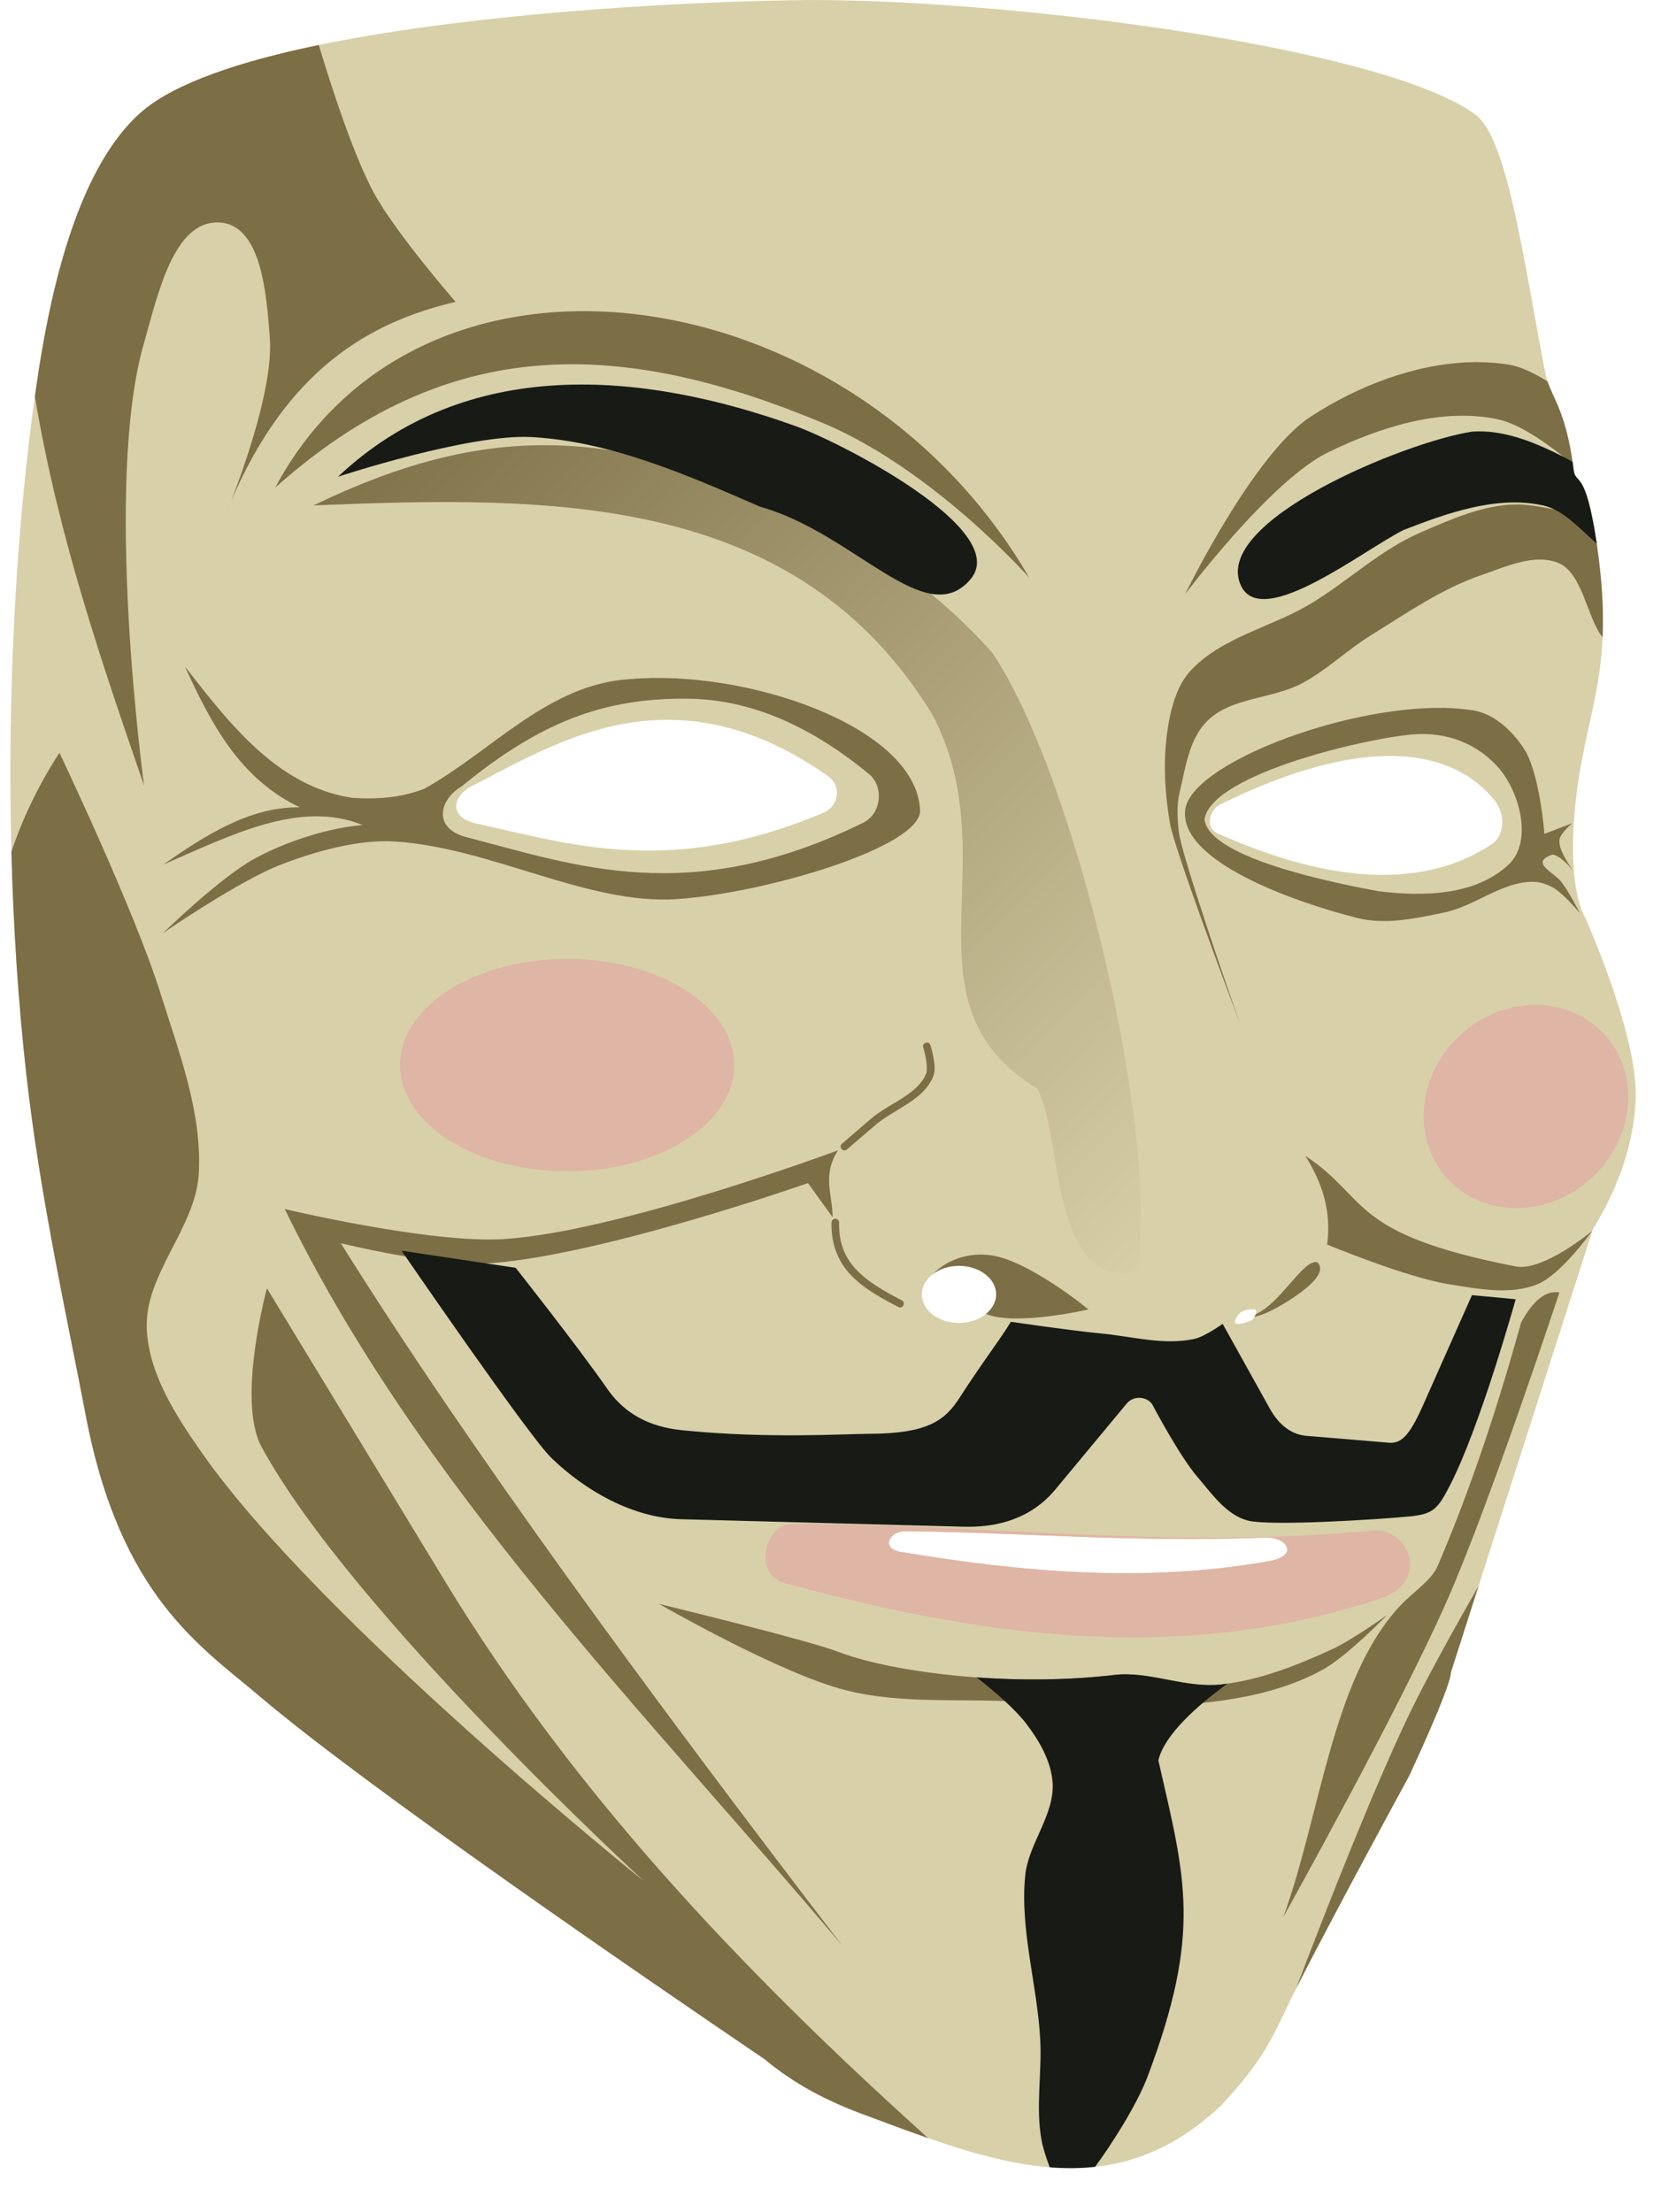 <svg width="329" height="436" xmlns="http://www.w3.org/2000/svg" xmlns:undefined="http://www.inkscape.org/namespaces/inkscape" xmlns:xlink="http://www.w3.org/1999/xlink">
 <defs>
  <linearGradient id="imagebot_33">
   <stop stop-color="#7c6e45" id="imagebot_41" offset="0"/>
   <stop stop-color="#d8d0a9" id="imagebot_40" offset="1"/>
  </linearGradient>
  <filter color-interpolation-filters="sRGB" height="1.651" y="-0.325" width="1.646" x="-0.323" id="imagebot_29">
   <feGaussianBlur id="imagebot_36" stdDeviation="5.427" />
  </filter>
  <filter color-interpolation-filters="sRGB" height="1.751" y="-0.375" width="1.428" x="-0.214" id="imagebot_31">
   <feGaussianBlur id="imagebot_35" stdDeviation="5.14" />
  </filter>
  <filter color-interpolation-filters="sRGB" height="1.538" y="-0.269" width="1.095" x="-0.047" id="imagebot_21">
   <feGaussianBlur id="imagebot_34" stdDeviation="2.512" />
  </filter>
  <linearGradient y2="1.003" x2="1.003" y1="-0.003" x1="-0.003" id="imagebot_18" xlink:href="#imagebot_33"/>
 </defs>
 <g id="imagebot_2" label="Layer 1">
  <g label="Layer 1" transform="translate(2.05 0.004) matrix(1 0 0 1 -179.671 -321.233)" id="imagebot_3">
   <path fill="#d8d0a9" d="M 338.524 321.233 C 337.211 321.229 335.956 321.249 334.711 321.265 C 305.605 321.639 225.837 325.788 205.586 343.233 C 193.273 353.841 187.872 377.344 185.243 394.296 C 179.189 433.334 177.621 486.528 182.774 532.671 C 185.513 557.197 190.752 580.384 194.524 600.202 C 201.333 635.975 217.358 645.835 228.993 655.733 C 249.448 673.136 303.847 710.488 328.336 727.108 C 334.341 732.092 340.7 735.363 347.868 738.015 C 373.045 747.348 396.381 756.904 418.18 736.358 C 427.274 726.703 428.461 722.548 432.305 714.796 C 439.412 700.621 455.399 671.265 455.399 671.265 C 455.399 671.265 463.618 653.747 463.618 650.89 L 491.649 563.39 C 491.649 563.39 500.035 551.104 500.055 536.796 C 500.073 524.262 490.055 501.983 490.055 501.983 C 490.055 501.983 486.545 496.856 488.086 480.546 C 489.859 461.785 495.805 455.071 492.743 431.077 C 490.415 412.838 488.219 417.069 487.836 413.89 C 486.373 401.735 483.146 399.237 482.336 395.202 C 478.427 375.725 475.073 348.869 468.618 343.952 C 451.41 330.846 379.219 321.35 338.524 321.233 L 338.524 321.233 Z M 309.618 463.108 C 319.015 463.188 329.451 466.149 340.961 474.296 C 343.369 476 343.204 480.043 339.868 481.452 C 309.937 494.091 290.244 487.677 271.649 483.577 C 265.733 482.273 266.925 478.021 270.774 476.077 C 281.134 470.844 293.956 462.975 309.618 463.108 Z M 451.993 470.233 C 461.729 470.333 468.23 474.009 472.211 478.952 C 474.71 482.054 473.857 486.154 471.836 487.515 C 460.796 494.949 443.796 497.152 417.743 485.546 C 414.849 484.257 416.313 480.702 418.086 479.827 C 432.278 472.828 443.401 470.145 451.993 470.233 Z M 366.649 570.733 C 370.69 570.733 373.993 573.253 373.993 576.358 C 373.993 579.463 370.69 581.983 366.649 581.983 C 362.608 581.983 359.336 579.463 359.336 576.358 C 359.336 573.253 362.608 570.733 366.649 570.733 Z M 424.711 579.296 C 425.926 579.254 424.861 581.19 424.336 581.452 C 423.915 581.663 420.5 582.986 421.118 581.452 C 421.832 579.676 422.841 579.361 424.711 579.296 Z M 356.118 623.046 C 379.696 623.312 400.919 625.302 427.024 624.296 C 431.275 624.132 433.872 627.866 427.743 628.952 C 402.552 633.418 377.863 630.872 355.243 627.14 C 351.041 626.446 352.996 623.011 356.118 623.046 Z" id="imagebot_32"/>
   <path fill="#dfb5a5" fill-rule="evenodd" filter="url(#imagebot_31)" id="imagebot_30" d="M422.807,482.246C422.807,491.319 409.906,498.674 393.991,498.674C378.077,498.674 365.176,491.319 365.176,482.246C365.176,473.174 378.077,465.819 393.991,465.819C409.906,465.819 422.807,473.174 422.807,482.246z" transform="matrix(1.143,0,0,1.274,-160.915,-83.219)"/>
   <path fill="#dfb5a5" fill-rule="evenodd" filter="url(#imagebot_29)" id="imagebot_28" d="M615.628,487.633C615.628,498.193 606.223,506.753 594.622,506.753C583.021,506.753 573.617,498.193 573.617,487.633C573.617,477.073 583.021,468.512 594.622,468.512C606.223,468.512 615.628,477.073 615.628,487.633z" transform="matrix(0.733,-0.681,0.681,0.733,-289.518,586.83)"/>
   <path fill="#7c6e45" d="M342.823,547.957C342.823,547.957 299.555,564.066 276.844,565.461C262.373,566.35 233.755,559.537 233.755,559.537C260.389,614.232 304.251,658.046 343.631,704.691C305.256,654.629 270.312,607.044 244.797,566.269C244.797,566.269 263.384,570.779 272.805,570.309C294.789,569.211 336.899,554.42 336.899,554.42L341.746,561.152C341.771,556.821 339.594,552.929 342.823,547.957z" id="imagebot_27"/>
   <path fill="#7c6e45" stroke-width="1.5" d="M 360.313 526.719 A 0.75 0.75 0 0 0 359.625 527.719 C 359.625 527.719 359.91 528.67 360.125 529.813 C 360.34 530.955 360.415 532.293 360.188 532.844 C 359.365 534.836 357.655 536.271 355.625 537.594 C 353.595 538.916 351.264 540.1 349.344 541.719 C 347.436 543.327 343.688 546.594 343.688 546.594 A 0.75 0.75 0 1 0 344.656 547.719 C 344.656 547.719 348.424 544.468 350.313 542.875 C 352.048 541.412 354.317 540.224 356.438 538.844 C 358.558 537.463 360.56 535.865 361.563 533.438 C 362.058 532.238 361.829 530.779 361.594 529.531 C 361.359 528.284 361.031 527.25 361.031 527.25 A 0.75 0.75 0 0 0 360.312 526.719 L 360.313 526.719 Z" id="imagebot_26"/>
   <path fill="#7c6e45" stroke-width="1.5" d="M342.125,561.469A0.75,0.75 0 0 0 341.531,562.219C341.449,566.713 342.956,570.01 345.375,572.562C347.794,575.115 351.075,576.951 354.594,578.781A0.75,0.75 0 1 0 355.281,577.469C351.791,575.654 348.666,573.85 346.469,571.531C344.272,569.213 342.956,566.405 343.031,562.25A0.75,0.75 0 0 0 342.125,561.469z" id="imagebot_25"/>
   <path fill="#7c6e45" d="M370.866,568.504C365.639,568.579 362.573,571.266 361.491,572.379C362.814,571.361 364.626,570.723 366.647,570.723C370.689,570.723 373.991,573.243 373.991,576.348C373.991,577.831 373.219,579.186 371.991,580.192C372.171,580.261 372.349,580.353 372.522,580.41C378.754,582.467 392.178,579.317 392.178,579.317C392.178,579.317 379.773,569.098 372.241,568.567C371.772,568.534 371.306,568.498 370.866,568.504z" id="imagebot_24"/>
   <path fill="#7c6e45" d="M380.526,435.118C345.884,375.39 261.099,362.643 231.87,417.344C266.039,386.843 300.026,387.818 340.669,404.956C362.178,414.336 380.526,435.118 380.526,435.118z" id="imagebot_23"/>
   <path fill="#7c6e45" d="M214.085,452.629C219.305,464.047 224.963,474.761 236.71,480.348C226.753,480.279 218.244,485.785 209.772,491.66C223.184,485.848 236.705,478.827 249.116,483.848C242.608,484.368 234.551,486.873 228.085,490.317C221.155,494.007 209.772,505.129 209.772,505.129C209.772,505.129 224.632,494.884 232.96,491.66C239.725,489.042 248.352,486.602 255.585,487.098C274.852,488.418 293.376,499.622 311.085,498.442C328.558,497.277 359.328,488.135 358.991,480.91C358.219,464.369 324.671,453.075 301.817,455.083C285.701,456.037 274.627,469.268 261.266,476.699C257.497,478.159 252.962,478.906 246.96,478.473C232.253,476.235 222.739,463.678 214.085,452.629zM313.116,458.942C323.877,459.036 335.81,462.978 348.991,473.848C351.748,476.121 351.561,481.531 347.741,483.41C313.467,500.274 290.909,491.724 269.616,486.254C262.841,484.514 264.209,478.817 268.616,476.223C284.106,463.562 296.543,458.796 313.116,458.942z" id="imagebot_22"/>
   <path fill="#dfb5a5" filter="url(#imagebot_21)" d="M333.688,621.562C328.639,621.56 325.668,631.457 332.5,633.312C369.282,643.3 409.328,649.838 449.812,636.25C459.663,632.944 455.271,622.335 448.406,622.938C406.252,626.638 371.827,621.588 333.688,621.562zM356.125,623.031C379.703,623.298 400.926,625.287 427.031,624.281C431.283,624.117 433.879,627.851 427.75,628.938C402.559,633.403 377.87,630.857 355.25,627.125C351.048,626.432 353.004,622.996 356.125,623.031z" id="imagebot_20"/>
   <path fill="#7c6e45" d="M462.085,460.754C441.803,460.492 412.193,472.001 411.241,480.91C410.17,490.931 432.207,498.876 445.147,502.16C450.683,503.565 456.678,502.249 462.272,501.098C468.154,499.887 473.244,495.351 479.241,495.035C480.763,494.955 482.34,495.4 483.678,496.129C485.853,497.314 489.053,501.223 489.053,501.223C489.053,501.223 486.779,496.671 485.147,494.754C483.25,492.796 479.349,491.15 483.678,489.66C485.53,489.953 487.991,493.16 487.991,493.16C487.991,493.16 484.776,489.133 485.022,486.817C485.171,485.415 487.585,483.473 487.585,483.473L482.053,485.598C482.053,485.598 481.181,473.614 478.022,468.785C475.742,465.3 472.167,461.907 468.053,461.254C466.198,460.96 464.183,460.781 462.085,460.754zM456.71,465.942C462.832,465.59 468.439,467.683 472.616,472.098C477.177,476.919 479.905,487.136 474.954,491.698C468.334,497.799 458.13,497.962 449.408,496.897C442.394,495.596 415.672,490.54 415.063,482.647C416.641,473.59 448.168,466.432 456.71,465.942z" id="imagebot_19"/>
   <path fill="url(#imagebot_18)" d="M239.411,420.845C273.614,404.333 297.493,406.021 331.383,419.935C347.38,427.116 362.007,437.26 373.255,449.93C389.74,474.481 406.3,545.013 401.801,572.194C384.263,574.443 387.406,546.082 382.142,535.838C354.428,518.944 376.656,491.081 361.405,462.049C334.504,418.147 286.058,418.959 239.411,420.845z" id="imagebot_17"/>
   <path fill="#7c6e45" d="M467.491,392.629C456.456,392.938 445.152,397.382 435.991,403.348C424.642,410.738 411.241,438.348 411.241,438.348C411.241,438.348 428.088,415.865 439.491,410.348C449.697,405.409 461.808,401.518 472.897,403.879C477.467,404.852 483.24,409.056 487.678,412.785C486.32,402.796 483.773,399.728 482.678,396.41C480.052,394.77 477.357,393.468 475.053,393.098C472.562,392.698 470.037,392.558 467.491,392.629z" id="imagebot_16"/>
   <path fill="#7c6e45" d="M476.585,420.66C470.077,420.695 463.566,423.615 457.553,426.223C449.695,429.631 443.328,435.803 435.991,440.223C428.246,444.889 418.431,446.793 412.303,453.442C410.098,455.834 408.961,459.136 408.272,462.317C406.771,469.248 407.052,476.612 408.272,483.598C409.153,488.639 419.764,516.895 422.152,523.236C420.063,517.441 410.54,489.823 410.008,485.223C409.707,482.623 409.537,479.955 410.147,477.41C411.312,472.547 412.009,466.97 415.522,463.41C420.276,458.593 428.444,459.066 434.397,455.848C439.217,453.242 443.207,449.325 447.866,446.442C454.902,442.087 461.846,437.236 469.678,434.567C474.498,432.924 480.008,430.284 484.741,432.16C489.603,434.088 490.439,443.01 493.522,446.848C493.717,442.415 493.541,437.335 492.741,431.067C492.36,428.08 491.983,425.76 491.616,423.848C487.617,422.289 483.241,421.357 479.366,420.848C478.438,420.726 477.514,420.655 476.585,420.66z" id="imagebot_15"/>
   <path fill="#7c6e45" d="M491.479,563.845C491.479,563.845 481.822,571.907 476.398,570.847C443.29,564.382 447.705,557.51 434.925,549.034C438.286,554.367 440.114,559.984 439.234,566.539C439.234,566.539 454.903,573.03 463.202,574.348C468.965,575.263 475.302,576.547 480.707,574.348C485.352,572.458 491.479,563.845 491.479,563.845z" id="imagebot_14"/>
   <path fill="#7c6e45" d="M189.335,469.598C185.125,476.097 182.07,482.599 179.866,489.098C179.863,489.107 179.869,489.12 179.866,489.129C180.251,503.9 181.202,518.598 182.772,532.66C185.511,557.186 190.75,580.373 194.522,600.192C201.331,635.965 217.357,645.825 228.991,655.723C249.446,673.126 303.846,710.477 328.335,727.098C334.339,732.082 340.698,735.353 347.866,738.004C352.161,739.596 356.395,741.206 360.585,742.66C322.96,708.829 290.189,673.802 265.272,632.785L230.241,575.16C230.241,575.16 224.212,597.251 229.178,606.41C246.844,638.989 304.585,692.035 304.585,692.035C304.585,692.035 240.525,640.679 217.335,607.473C212.272,600.224 206.98,592.054 206.553,583.223C206.033,572.448 216.196,563.305 216.803,552.535C217.486,540.442 212.861,528.532 209.241,516.973C204.118,500.617 189.335,469.598 189.335,469.598z" id="imagebot_13"/>
   <path fill="#7c6e45" d="M240.46,330.098C225.07,333.286 212.172,337.549 205.585,343.223C193.271,353.83 187.87,377.333 185.241,394.285C184.984,395.943 184.732,397.672 184.491,399.379C189.214,427.391 197.65,451.704 206.022,476.067C206.022,476.067 197.89,416.71 206.022,388.785C208.64,379.795 211.752,364.341 221.085,365.098C229.262,365.761 230.162,379.544 230.803,387.723C231.531,397.002 226.012,412.661 223.21,419.91C234.25,394.31 250.06,384.809 267.428,380.723C267.428,380.723 255.53,367.063 251.272,359.16C247.191,351.587 242.75,337.717 240.46,330.098zM222.96,420.535C222.653,421.257 222.383,422.007 222.085,422.754C222.299,422.23 222.623,421.395 222.96,420.535z" id="imagebot_12"/>
   <path fill="#7c6e45" d="M430.616,699.036C430.616,699.036 453.513,658.029 462.933,636.557C471.569,616.871 485.016,575.964 485.016,575.964C482.502,575.562 479.989,577.267 477.475,581.889C472.949,598.184 467.722,614.246 461.048,629.825C459.688,632.998 456.1,634.903 452.969,638.443C440.161,652.92 437.918,678.838 430.616,699.036z" id="imagebot_11"/>
   <path fill="#7c6e45" d="M469.085,633.817C464.04,642.645 458.292,652.999 454.866,660.254C448.34,674.074 440.012,695.027 433.116,713.16C440.537,698.519 455.397,671.254 455.397,671.254C455.397,671.254 463.616,653.736 463.616,650.879L469.085,633.817z" id="imagebot_10"/>
   <path fill="#7c6e45" d="M 436.71 570.004 C 433.964 570.498 429.84 578.141 425.178 580.254 C 425.114 580.436 425 580.615 424.897 580.785 C 426.327 580.469 428.46 579.632 431.678 577.567 C 434.323 575.87 439.48 572.33 437.335 570.035 C 437.135 569.979 436.927 569.965 436.71 570.004 L 436.71 570.004 Z" id="imagebot_9"/>
   <path fill="#181a15" d="M256.781,567.75L279.268,571.117C279.268,571.117 291.372,586.409 297.311,594.95C301.668,601.216 307.667,602.694 312.392,603.164C329.183,604.834 344.332,603.841 348.883,603.837C360.772,603.827 363.994,601.031 366.791,596.701C371.686,589.122 374.322,585.928 376.89,581.754C376.89,581.754 388.627,583.49 394.53,584.043C400.707,584.622 407.053,586.458 413.112,585.12C415.151,584.67 418.632,582.158 418.632,582.158L427.923,598.855C429.771,602.175 432.241,603.995 435.195,604.241L451.353,605.588C453.73,605.786 455.353,604.463 458.085,598.316L467.78,576.503L476.398,577.311C476.398,577.311 469.454,602.312 463.471,613.936C461.009,618.72 460.185,619.658 455.392,620.13C449.736,620.687 428.07,622.086 423.615,620.938C419.362,619.842 416.504,615.658 413.65,612.32C410.008,608.06 404.763,598.047 404.763,598.047C403.873,596.617 401.208,596.087 399.712,597.888L386.383,613.936C384.804,615.838 379.979,622.479 367.599,622.15L311.854,620.669C302.421,620.418 293.034,615.129 286.27,608.55C281.767,604.17 256.781,567.75 256.781,567.75z" id="imagebot_8"/>
   <path fill="#7c6e45" d="M307.545,637.365C307.545,637.365 337.149,644.573 342.823,646.791C352.265,650.481 375.063,653.928 397.223,651.369C404.206,650.563 411.24,654.017 418.228,653.254C425.905,652.416 433.301,649.491 440.311,646.252C444.155,644.476 451.084,639.52 451.084,639.52C451.084,639.52 443.27,647.602 438.426,650.292C432.742,653.448 426.265,655.198 419.844,656.217C405.038,658.565 389.854,656.966 374.871,656.486C364.617,656.157 354.105,656.889 344.17,654.331C331.14,650.978 307.545,637.365 307.545,637.365z" id="imagebot_7"/>
   <path fill="#181a15" d="M 398.522 651.254 C 398.085 651.273 397.646 651.329 397.21 651.379 C 387.954 652.448 378.606 652.455 370.147 651.848 C 373.941 654.828 377.784 658.163 379.991 661.067 C 382.544 664.426 384.842 668.418 385.116 672.629 C 385.529 678.978 380.328 684.609 379.71 690.942 C 378.659 701.708 382.111 712.483 382.678 723.285 C 383.027 729.92 381.722 736.664 382.96 743.192 C 383.236 744.652 383.848 746.559 384.553 748.41 C 387.564 748.651 390.536 748.639 393.491 748.317 C 396.601 744.089 401.699 736.2 403.835 730.535 C 414.584 702.024 411.298 691.556 405.96 668.192 C 407.182 663.052 413.846 657.249 419.585 653.067 C 419.133 653.13 418.694 653.205 418.241 653.254 C 411.689 653.97 405.075 650.966 398.522 651.254 L 398.522 651.254 Z" id="imagebot_6"/>
   <path fill="#181a15" d="M244.258,415.19C269.583,391.298 304.12,394.314 334.475,405.226C343.334,408.41 377.103,425.692 368.946,435.388C360.151,445.841 346.102,426.303 327.473,421.115C313.102,414.855 298.148,408.278 282.499,407.38C270.107,406.669 244.258,415.19 244.258,415.19z" id="imagebot_5"/>
   <path fill="#181a15" d="M468.96,406.254C468.565,406.259 468.167,406.287 467.772,406.317C454.642,408.301 416.2,424.07 422.272,436.723C426.452,445.433 446.348,429.658 454.303,425.692C462.967,422.316 472.691,418.854 481.772,420.848C485.615,421.692 488.541,424.963 491.491,427.567C491.765,427.809 492.071,428.13 492.366,428.41C490.178,413.293 488.197,416.891 487.835,413.879C487.767,413.317 487.691,412.807 487.616,412.285C487.091,411.97 486.572,411.66 486.085,411.41C480.797,408.7 474.886,406.174 468.96,406.254z" id="imagebot_4"/>
  </g>
  <title>Layer 1</title>
 </g>
</svg>